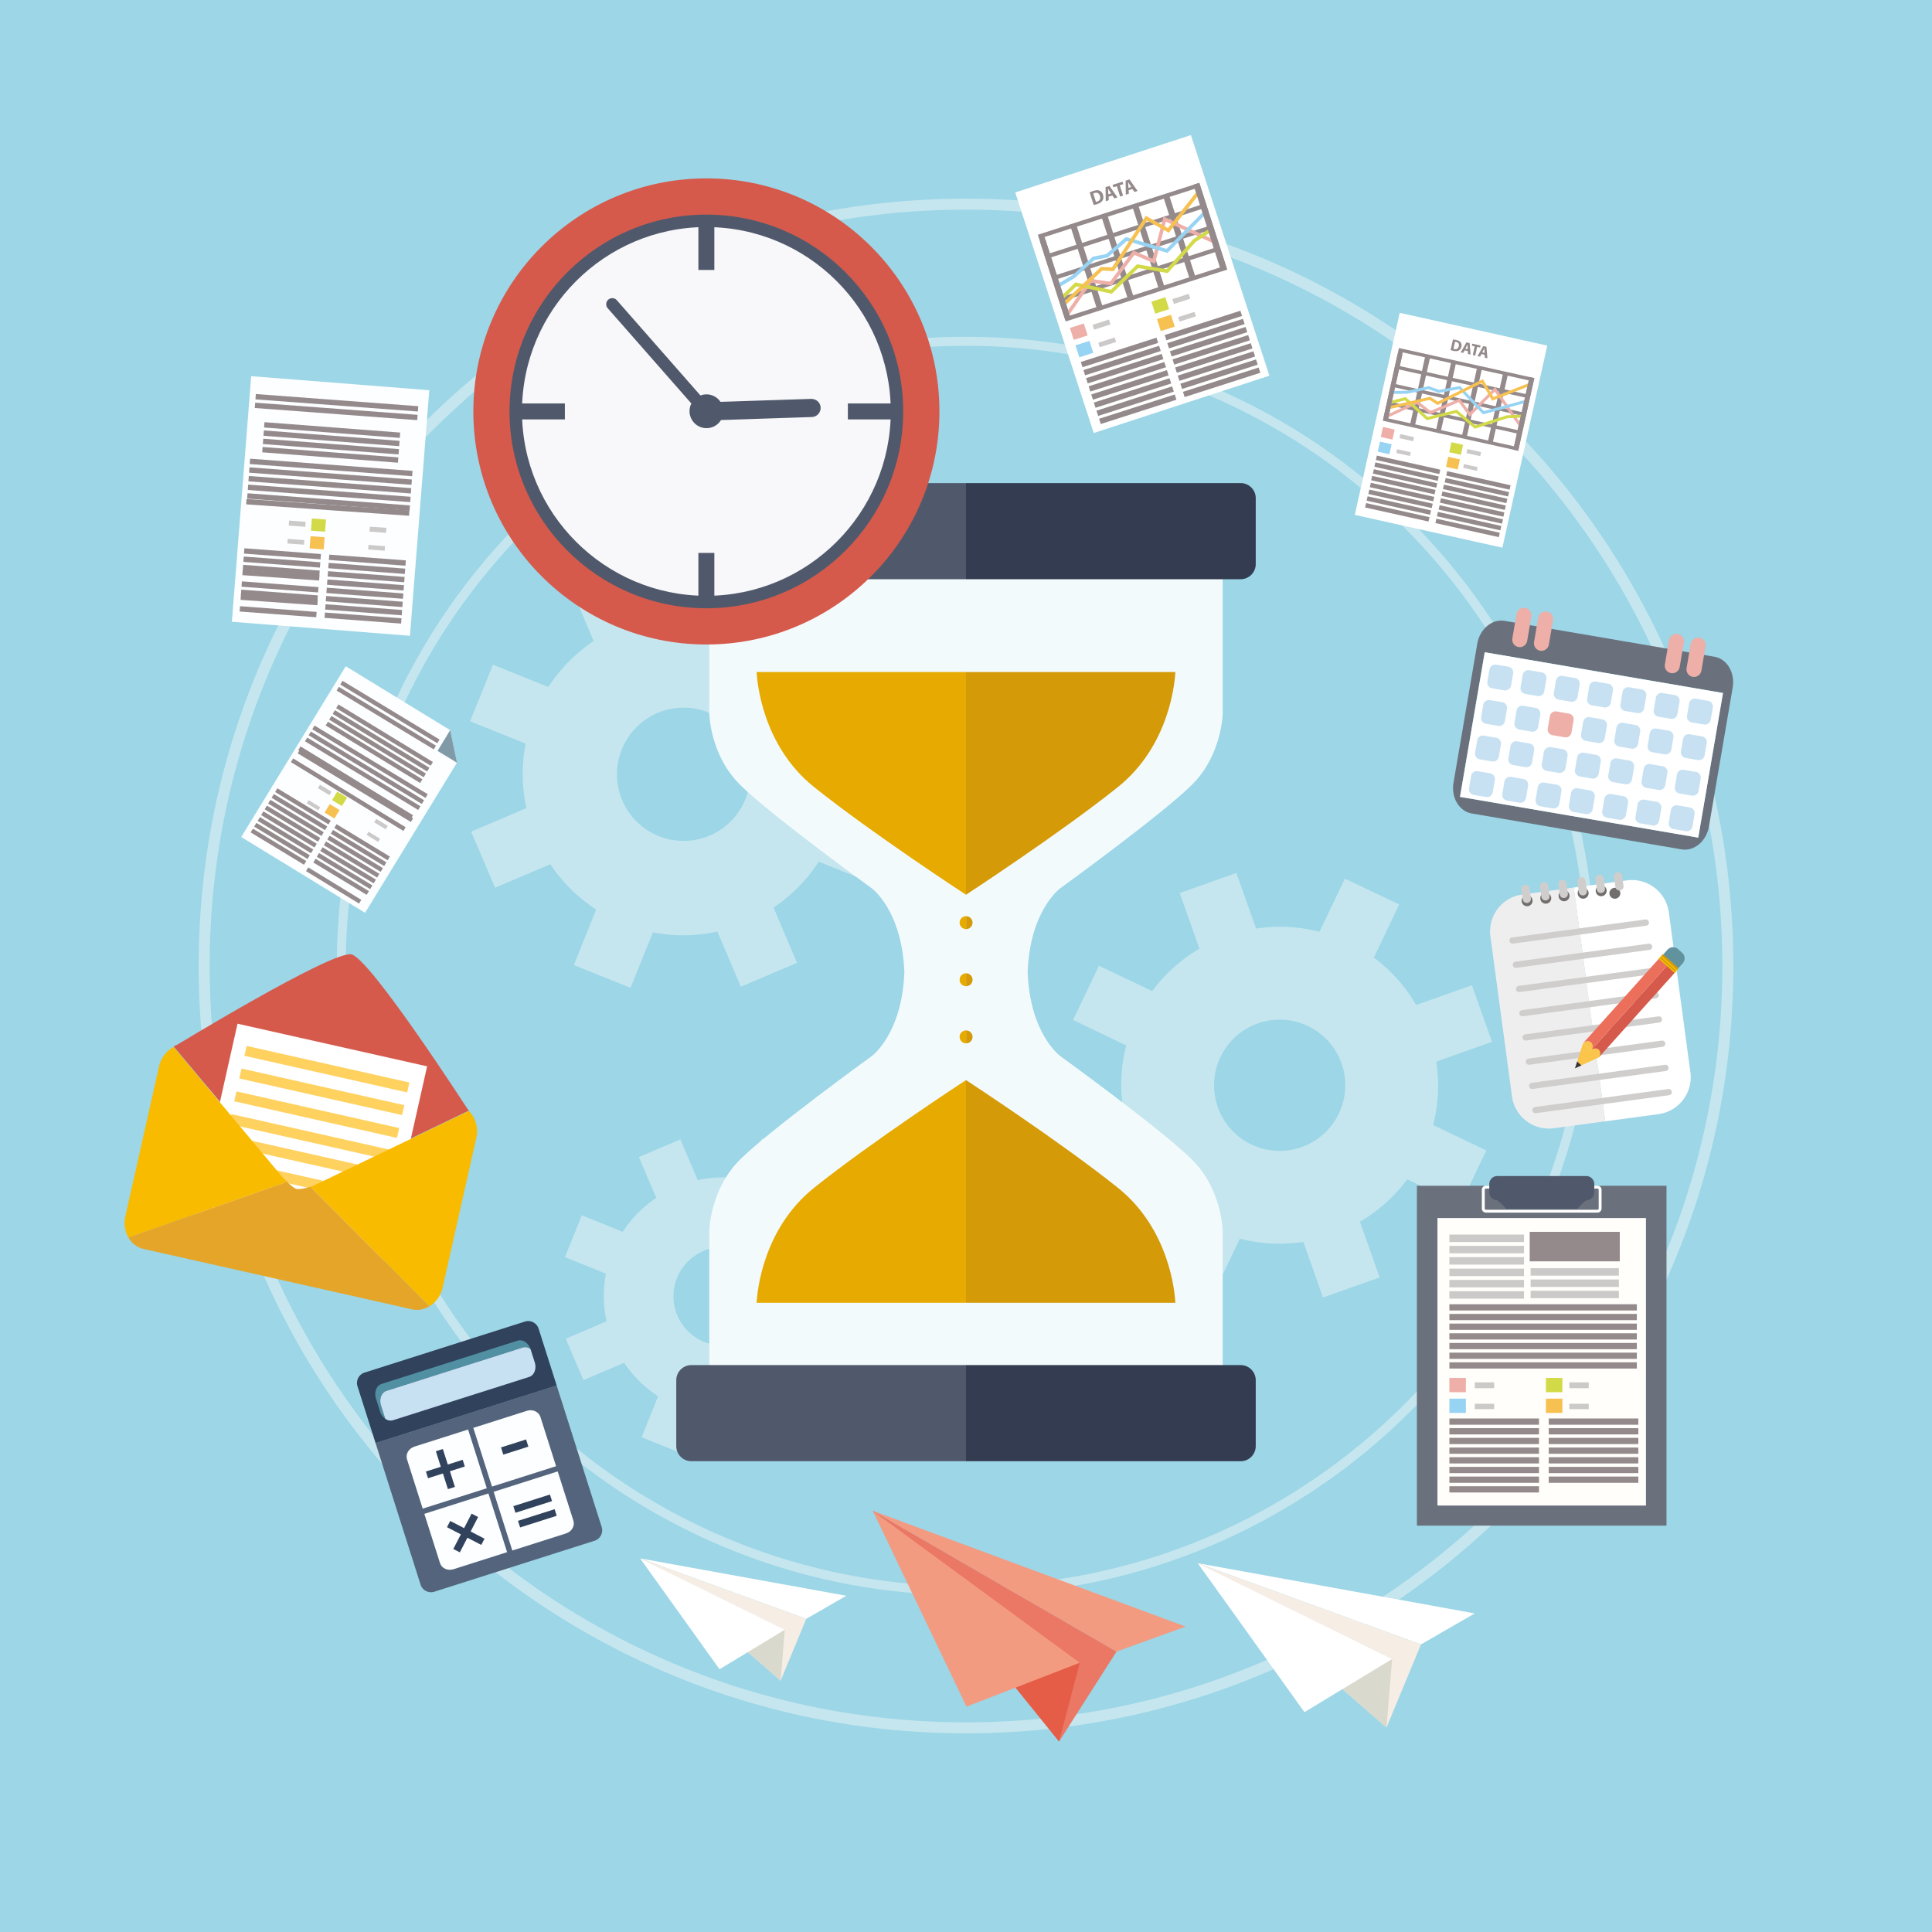 <svg id="Layer_1" data-name="Layer 1" xmlns="http://www.w3.org/2000/svg" viewBox="0 0 3000 3000"><defs><style>.cls-1{fill:#9cd6e7;}.cls-2{fill:#c5e6ee;}.cls-3{fill:#fcfeff;}.cls-4{fill:#f3fafc;}.cls-5{fill:#50596b;}.cls-6{fill:#333c50;}.cls-7{fill:#e6aa00;}.cls-8{fill:#d49a08;}.cls-9{fill:#fff;}.cls-10{fill:#efeeef;}.cls-11{fill:#d0cecd;}.cls-12{fill:#726e6d;}.cls-13{fill:#63929f;}.cls-14{fill:#383532;}.cls-15{fill:#fbc54c;}.cls-16{fill:#d55a4c;}.cls-17{fill:#eb6f5b;}.cls-18{fill:#cf9a0b;}.cls-19{fill:#f2ba00;}.cls-20{fill:#ffd25f;}.cls-21{fill:#71bccc;}.cls-22{fill:#5e9cb5;}.cls-23{fill:#f8bb00;}.cls-24{fill:#e5a529;}.cls-25{fill:#f8f7f9;}.cls-26{fill:#948a8c;}.cls-27{fill:#d3da47;}.cls-28{fill:#f6c151;}.cls-29{fill:#ccc9c9;}.cls-30{fill:#edafa8;}.cls-31{fill:#97d3f3;}.cls-32{fill:#6a717c;}.cls-33{fill:#c7e1f2;}.cls-34{fill:#53647c;}.cls-35{fill:#31425c;}.cls-36{fill:#518fa2;}.cls-37{fill:#f6ede5;}.cls-38{fill:#dad9cd;}.cls-39{fill:#f39b81;}.cls-40{fill:#ea7865;}.cls-41{fill:#e55d46;}.cls-42{fill:#809ba7;}.cls-43{fill:#fffefa;}</style></defs><title>pantallas</title><rect class="cls-1" width="3000" height="3000"/><path class="cls-2" d="M940.89,1977.7a182.76,182.76,0,0,0,1,74l-63.4,27,27.43,64.4,63.4-27a180.36,180.36,0,0,0,52.6,51.93l-25.59,63.77,65,26.11,25.65-63.66a181.77,181.77,0,0,0,74-.89l27,63.28,64.45-27.44-27-63.31a183.63,183.63,0,0,0,51.86-52.69l63.76,25.58,26.14-64.88-63.6-25.82a185.17,185.17,0,0,0-1-74l63.26-26.93-27.49-64.44-63.23,26.94a188.4,188.4,0,0,0-52.67-51.95l25.51-63.62-64.89-26.15-25.68,63.69a184,184,0,0,0-74,.86l-26.92-63.25L992,1796.66l27,63.31A185.12,185.12,0,0,0,967,1912.73l-63.57-25.58-26.27,64.93Zm151.3-35.1a76.42,76.42,0,1,1-40.31,100.26A76.48,76.48,0,0,1,1092.18,1942.61Z"/><path class="cls-2" d="M816.12,1154.66a247.36,247.36,0,0,0,1.29,100.14l-85.81,36.55,37.13,87.17L854.54,1342a244.09,244.09,0,0,0,71.19,70.28l-34.63,86.31,88,35.34,34.72-86.17a246,246,0,0,0,100.1-1.21l36.47,85.64,87.23-37.14-36.48-85.69a248.54,248.54,0,0,0,70.2-71.31l86.29,34.62,35.38-87.81-86.08-34.94a250.62,250.62,0,0,0-1.32-100.15l85.62-36.45-37.2-87.22-85.58,36.46a255,255,0,0,0-71.28-70.31l34.53-86.1-87.82-35.39-34.76,86.21A249,249,0,0,0,1009,958.11L972.53,872.5l-87.2,37.13,36.49,85.69a250.56,250.56,0,0,0-70.3,71.41l-86-34.62L729.92,1120Zm204.77-47.51a103.44,103.44,0,1,1-54.56,135.7A103.51,103.51,0,0,1,1020.89,1107.16Z"/><path class="cls-2" d="M2225.34,1747a243.58,243.58,0,0,0,4.85-98.51l86.56-30.69-31.15-87.92L2199,1560.53a240.52,240.52,0,0,0-65.66-73.43l39.32-82.71-84.35-40.11-39.4,82.57a242.37,242.37,0,0,0-98.45-4.93l-30.62-86.4-88,31.18,30.62,86.44a244.77,244.77,0,0,0-73.34,65.8l-82.69-39.3-40.15,84.14,82.48,39.6a246.61,246.61,0,0,0-4.84,98.51l-86.37,30.6,31.22,88,86.34-30.61a250.91,250.91,0,0,0,65.77,73.46l-39.21,82.51,84.16,40.16,39.42-82.61a245.46,245.46,0,0,0,98.52,5l30.58,86.37,88-31.16-30.61-86.45a246.7,246.7,0,0,0,73.46-65.89l82.45,39.29,40.32-84.21Zm-204.16,34.17a101.86,101.86,0,1,1,61.92-130A101.93,101.93,0,0,1,2021.17,1781.16Z"/><path class="cls-2" d="M1500,2477c-131.89,0-259.84-25.83-380.3-76.78a980.42,980.42,0,0,1-519.92-519.92C548.83,1759.84,523,1631.89,523,1500s25.83-259.84,76.78-380.29a980.43,980.43,0,0,1,519.92-519.92C1240.16,548.83,1368.11,523,1500,523s259.84,25.83,380.29,76.78a980.43,980.43,0,0,1,519.93,519.92c50.95,120.45,76.78,248.4,76.78,380.29s-25.83,259.84-76.78,380.29a980.42,980.42,0,0,1-519.93,519.92C1759.84,2451.17,1631.89,2477,1500,2477Zm0-1940c-531,0-963,432-963,963s432,963,963,963,963-432,963-963S2031,537,1500,537Z"/><polygon class="cls-3" points="536.87 1034.52 374.56 1299.7 566.88 1417.41 709.48 1184.42 699.01 1133.76 536.87 1034.52"/><path class="cls-4" d="M1646.31,1379.33s158.57-114.77,205-161.2,47.31-110.39,47.31-110.39V873l-392.48-28.88v-.9l-6.13.45-6.13-.45v.9L1101.38,873v234.79s.88,64,47.31,110.39,205,161.2,205,161.2,47,34.06,50.59,130.23c-3.58,96.17-50.59,130.23-50.59,130.23s-158.57,114.77-205,161.2-47.31,110.39-47.31,110.39v234.79L1493.87,2175v.9l6.13-.45,6.13.45v-.9l392.48-28.88V1911.38s-.87-64-47.31-110.39-205-161.2-205-161.2-47-34.06-50.59-130.23C1599.29,1413.39,1646.31,1379.33,1646.31,1379.33Z"/><path class="cls-5" d="M1073.62,750.12a23.52,23.52,0,0,0-23.52,23.52V875.89a23.52,23.52,0,0,0,23.52,23.52H1500V750.12Z"/><path class="cls-6" d="M1949.91,875.89V773.64a23.52,23.52,0,0,0-23.52-23.52H1500v149.3h426.38A23.52,23.52,0,0,0,1949.91,875.89Z"/><path class="cls-6" d="M1926.38,2269a23.52,23.52,0,0,0,23.52-23.52V2143.22a23.52,23.52,0,0,0-23.52-23.52H1500V2269Z"/><path class="cls-5" d="M1050.1,2143.22v102.25a23.52,23.52,0,0,0,23.52,23.52H1500V2119.7H1073.62A23.52,23.52,0,0,0,1050.1,2143.22Z"/><path class="cls-7" d="M1174.89,1043.52c.84,15.9,9,114.46,89.41,178.76,89.51,71.61,235.7,167.08,235.7,167.08V1043.52Z"/><path class="cls-8" d="M1825.11,1043.52c-.84,15.9-9,114.46-89.41,178.76-89.51,71.61-235.7,167.08-235.7,167.08V1043.52Z"/><path class="cls-8" d="M1825.11,2023c-.84-15.9-9-114.46-89.41-178.76-89.51-71.61-235.7-167.08-235.7-167.08V2023Z"/><path class="cls-7" d="M1174.89,2023c.84-15.9,9-114.46,89.41-178.76,89.51-71.61,235.7-167.08,235.7-167.08V2023Z"/><path class="cls-8" d="M1510.16,1432.69a10,10,0,0,0-10-10v20A10,10,0,0,0,1510.16,1432.69Z"/><path class="cls-7" d="M1490.12,1432.69a10,10,0,0,0,10,10v-20A10,10,0,0,0,1490.12,1432.69Z"/><path class="cls-7" d="M1490.12,1521.37a10,10,0,0,0,10,10v-20A10,10,0,0,0,1490.12,1521.37Z"/><path class="cls-8" d="M1510.16,1521.37a10,10,0,0,0-10-10v20A10,10,0,0,0,1510.16,1521.37Z"/><path class="cls-8" d="M1510.16,1610.05a10,10,0,0,0-10-10v20A10,10,0,0,0,1510.16,1610.05Z"/><path class="cls-7" d="M1490.12,1610.05a10,10,0,0,0,10,10v-20A10,10,0,0,0,1490.12,1610.05Z"/><path class="cls-2" d="M1500,2691.5c-160.85,0-316.89-31.5-463.79-93.64a1195.67,1195.67,0,0,1-634.07-634.07C340,1816.89,308.5,1660.85,308.5,1500s31.5-316.89,93.64-463.79a1195.69,1195.69,0,0,1,634.07-634.07C1183.11,340,1339.15,308.5,1500,308.5s316.89,31.5,463.79,93.64a1195.69,1195.69,0,0,1,634.07,634.07c62.13,146.9,93.64,302.94,93.64,463.79s-31.5,316.89-93.64,463.79a1195.68,1195.68,0,0,1-634.07,634.07C1816.89,2660,1660.85,2691.5,1500,2691.5Zm0-2365.93C852.42,325.57,325.57,852.42,325.57,1500S852.42,2674.43,1500,2674.43,2674.43,2147.58,2674.43,1500,2147.58,325.57,1500,325.57Z"/><path class="cls-9" d="M2526.29,1367.05l-82.66,11.14,48.94,363,82.66-11.14a57.84,57.84,0,0,0,49.6-65.05l-33.49-248.39A57.84,57.84,0,0,0,2526.29,1367.05Z"/><path class="cls-10" d="M2363.88,1388.95a57.84,57.84,0,0,0-49.59,65l33.49,248.39a57.84,57.84,0,0,0,65.05,49.59l79.75-10.75-48.94-363Z"/><path class="cls-11" d="M2560.51,1431.89a4.86,4.86,0,0,1-4.16,5.46l-206.93,27.9a4.86,4.86,0,0,1-5.47-4.16h0a4.86,4.86,0,0,1,4.17-5.46l206.93-27.9a4.86,4.86,0,0,1,5.46,4.16Z"/><path class="cls-11" d="M2565.58,1469.51a4.86,4.86,0,0,1-4.16,5.46l-206.93,27.9a4.86,4.86,0,0,1-5.47-4.16h0a4.86,4.86,0,0,1,4.17-5.46l206.93-27.9a4.86,4.86,0,0,1,5.46,4.16Z"/><path class="cls-11" d="M2570.65,1507.12a4.86,4.86,0,0,1-4.16,5.46l-206.93,27.9a4.86,4.86,0,0,1-5.47-4.16h0a4.86,4.86,0,0,1,4.17-5.46l206.93-27.9a4.86,4.86,0,0,1,5.46,4.16Z"/><path class="cls-11" d="M2575.72,1544.73a4.86,4.86,0,0,1-4.16,5.46l-206.93,27.9a4.86,4.86,0,0,1-5.47-4.16h0a4.86,4.86,0,0,1,4.17-5.46l206.93-27.9a4.86,4.86,0,0,1,5.46,4.16Z"/><path class="cls-11" d="M2580.79,1582.34a4.86,4.86,0,0,1-4.16,5.46l-206.93,27.9a4.86,4.86,0,0,1-5.47-4.16h0a4.86,4.86,0,0,1,4.17-5.46l206.93-27.9a4.86,4.86,0,0,1,5.46,4.16Z"/><path class="cls-11" d="M2585.86,1620a4.86,4.86,0,0,1-4.16,5.46l-206.93,27.9a4.86,4.86,0,0,1-5.46-4.16h0a4.86,4.86,0,0,1,4.17-5.46l206.93-27.9a4.86,4.86,0,0,1,5.46,4.17Z"/><path class="cls-11" d="M2590.93,1657.57a4.86,4.86,0,0,1-4.16,5.46l-206.93,27.9a4.86,4.86,0,0,1-5.47-4.17h0a4.86,4.86,0,0,1,4.17-5.46l206.93-27.9a4.86,4.86,0,0,1,5.46,4.16Z"/><path class="cls-11" d="M2596,1695.18a4.86,4.86,0,0,1-4.16,5.46l-206.93,27.9a4.86,4.86,0,0,1-5.47-4.16h0a4.86,4.86,0,0,1,4.17-5.46l206.93-27.9a4.86,4.86,0,0,1,5.46,4.16Z"/><circle class="cls-12" cx="2371.26" cy="1398.74" r="8.51" transform="translate(-165.63 329.38) rotate(-7.68)"/><circle class="cls-12" cx="2400.2" cy="1394.84" r="8.51" transform="translate(-164.84 333.18) rotate(-7.68)"/><circle class="cls-12" cx="2428.63" cy="1391.01" r="8.51" transform="translate(-164.09 337) rotate(-7.68)"/><circle class="cls-12" cx="2458.28" cy="1387.01" r="8.51" transform="translate(-163.3 340.95) rotate(-7.68)"/><circle class="cls-12" cx="2486.26" cy="1383.24" r="8.51" transform="translate(-162.52 344.58) rotate(-7.68)"/><circle class="cls-12" cx="2515.12" cy="1379.35" r="8.51" transform="matrix(0.99, -0.13, 0.13, 0.99, -161.76, 348.45)"/><path class="cls-11" d="M2377.17,1394.92a6.37,6.37,0,0,1-5.47,7.17h0a6.37,6.37,0,0,1-7.17-5.46l-2.11-15.64a6.37,6.37,0,0,1,5.46-7.17h0a6.37,6.37,0,0,1,7.17,5.47Z"/><path class="cls-11" d="M2406.12,1391a6.37,6.37,0,0,1-5.47,7.17h0a6.37,6.37,0,0,1-7.17-5.46l-2.11-15.64a6.37,6.37,0,0,1,5.46-7.17h0a6.37,6.37,0,0,1,7.17,5.47Z"/><path class="cls-11" d="M2434.54,1387.19a6.37,6.37,0,0,1-5.46,7.17h0a6.38,6.38,0,0,1-7.17-5.46l-2.11-15.64a6.37,6.37,0,0,1,5.47-7.17h0a6.37,6.37,0,0,1,7.17,5.47Z"/><path class="cls-11" d="M2464.19,1383.19a6.37,6.37,0,0,1-5.47,7.17h0a6.37,6.37,0,0,1-7.17-5.46l-2.11-15.64a6.37,6.37,0,0,1,5.46-7.17h0a6.38,6.38,0,0,1,7.17,5.47Z"/><path class="cls-11" d="M2492.18,1379.42a6.37,6.37,0,0,1-5.47,7.17h0a6.37,6.37,0,0,1-7.17-5.46l-2.11-15.64a6.37,6.37,0,0,1,5.47-7.17h0a6.38,6.38,0,0,1,7.17,5.47Z"/><path class="cls-11" d="M2521,1375.53a6.37,6.37,0,0,1-5.47,7.17h0a6.37,6.37,0,0,1-7.17-5.46l-2.11-15.64a6.37,6.37,0,0,1,5.46-7.17h0a6.37,6.37,0,0,1,7.17,5.47Z"/><path class="cls-13" d="M2607.24,1502.17a11.63,11.63,0,0,1-16.42.89l-6.31-5.66a11.63,11.63,0,0,1-.89-16.41l5.67-6.32a11.62,11.62,0,0,1,16.41-.89l6.31,5.66a11.62,11.62,0,0,1,.9,16.41Z"/><polygon class="cls-14" points="2445.58 1658.92 2455.84 1654.22 2449.06 1648.13 2445.58 1658.92"/><polygon class="cls-15" points="2458.21 1619.82 2449.06 1648.13 2455.84 1654.22 2482.79 1641.85 2458.21 1619.82"/><path class="cls-16" d="M2588.84,1499.1l-117.55,131.09c3.42-2.06,8-2.85,10.72-.42,3.21,2.88,3.24,8,.41,11.9l.26.23L2601,1510Z"/><path class="cls-17" d="M2576.48,1488l-118.29,131.92.07.06c3.61-3.48,8.88-4.09,12.17-1.14,2.9,2.6,2.55,7.8.53,11.52a2.77,2.77,0,0,1,.33-.18l117.55-131.09Z"/><path class="cls-15" d="M2482.32,1629.89c-2.83-2.54-7.11-2.43-10.57-.19,2-3.77,1.77-8.22-1.16-10.84-3.32-3-8.65-2.37-12.3,1.16l12,10.79.46.41,11.94,10.71C2485.58,1638,2485.56,1632.8,2482.32,1629.89Z"/><rect class="cls-18" x="2587.31" y="1479.53" width="8.51" height="32.59" transform="translate(-252.28 2426.55) rotate(-48.12)"/><path class="cls-19" d="M2604.32,1507.28a1.24,1.24,0,0,1-1.74.09L2579,1486.19a1.24,1.24,0,0,1-.1-1.74h0a1.23,1.23,0,0,1,1.74-.09l23.62,21.18a1.23,1.23,0,0,1,.1,1.74Z"/><path class="cls-19" d="M2601.65,1510.47a1.23,1.23,0,0,1-1.74.1l-23.62-21.18a1.23,1.23,0,0,1-.09-1.74h0a1.23,1.23,0,0,1,1.73-.1l23.63,21.18a1.24,1.24,0,0,1,.09,1.74Z"/><path class="cls-16" d="M728.11,1724.45a34.43,34.43,0,0,0-16.37-9.08l-417.74-94a35.23,35.23,0,0,0-24.3,3.57l175.37,209.76.72.41-.88.3,15.37,18.38,22.19-10.68-.64-.65.8,0Z"/><path class="cls-16" d="M269.54,1625.69S516,1475.35,545.7,1482,728,1725.15,728,1725.15Z"/><rect class="cls-9" x="301.42" y="1643.72" width="352.02" height="301.73" transform="translate(-1378.19 1866.62) rotate(-77.33)"/><rect class="cls-20" x="499.74" y="1530.79" width="15.75" height="259.08" transform="translate(-1223.63 1791.27) rotate(-77.33)"/><rect class="cls-20" x="483.92" y="1601.16" width="15.74" height="259.08" transform="translate(-1304.64 1830.75) rotate(-77.32)"/><rect class="cls-20" x="491.83" y="1565.98" width="15.75" height="259.08" transform="translate(-1264.14 1811.02) rotate(-77.33)"/><rect class="cls-20" x="476.01" y="1636.35" width="15.74" height="259.08" transform="translate(-1345.15 1850.5) rotate(-77.32)"/><rect class="cls-20" x="468.6" y="1669.25" width="15.74" height="259.08" transform="translate(-1383.02 1868.97) rotate(-77.33)"/><rect class="cls-20" x="460.7" y="1704.44" width="15.73" height="259.08" transform="translate(-1423.53 1888.7) rotate(-77.32)"/><polygon class="cls-21" points="435.08 1823.68 429.8 1817.36 435.05 1823.64 435.08 1823.68"/><polygon class="cls-22" points="380.59 1758.53 380.59 1758.53 429.8 1817.36 380.59 1758.53"/><path class="cls-23" d="M435.08,1823.68l0,0-5.25-6.29-49.2-58.83-111-132.84c-10.86,5.73-19.62,16.66-22.76,30.6l-52.17,232a46.38,46.38,0,0,0,4.78,33.43l190.15-66.78,55.36-19.44Z"/><path class="cls-23" d="M728,1725.15l-183.6,88.28h0l-38.82,18.67-19.78,9.5-3.29,1.56,50.59,50.9,133.61,134.38a45.94,45.94,0,0,0,20.67-29.39l52.17-232C743.17,1750.8,738.17,1735,728,1725.15Z"/><path class="cls-24" d="M533.06,1894.06l-50.59-50.9,3.29-1.56c-.2.07-17.75,6.17-25.39,4.45s-25.18-22.22-25.28-22.36l9.83,11.78-55.36,19.44L199.4,1921.67c5.06,8.78,13.11,15.35,23.12,17.6l417.74,93.95c9.24,2.08,18.45,0,26.41-4.78Z"/><path class="cls-16" d="M1458.73,638.87c0,199.88-162,361.9-361.86,361.9S735,838.75,735,638.87,897,277,1096.87,277,1458.73,439,1458.73,638.87Z"/><path class="cls-25" d="M1398.09,638.89c0,166.36-134.87,301.25-301.27,301.25S795.59,805.24,795.59,638.89s134.87-301.25,301.23-301.25S1398.09,472.51,1398.09,638.89Z"/><path class="cls-5" d="M1096.87,944.54c-168.57,0-305.68-137.14-305.68-305.67s137.1-305.64,305.68-305.64,305.65,137.11,305.65,305.64S1265.4,944.54,1096.87,944.54Zm0-592C939,352.59,810.55,481,810.55,638.87S939,925.18,1096.87,925.18s286.31-128.44,286.31-286.31S1254.74,352.59,1096.87,352.59Z"/><rect class="cls-5" x="1084.46" y="346.3" width="24.77" height="72.88"/><rect class="cls-5" x="1084.46" y="858.59" width="24.77" height="72.9"/><rect class="cls-5" x="1316.55" y="626.5" width="72.9" height="24.77"/><rect class="cls-5" x="804.25" y="626.5" width="72.89" height="24.77"/><path class="cls-5" d="M1259.67,619.37,1118.75,624a26.16,26.16,0,0,0-31.09-9.9l-130-148.09a9.42,9.42,0,0,0-14.15,12.43l130.05,148.12a26.36,26.36,0,0,0,46,25.67l141-4.67A14.12,14.12,0,0,0,1274.24,633C1274,625.23,1267.82,619.58,1259.67,619.37Z"/><polyline class="cls-3" points="360.02 965.49 636.59 987.27 666.62 605.9 390.05 584.13"/><rect class="cls-26" x="566.26" y="810.17" width="8.3" height="119.22" transform="translate(-339.49 1373.73) rotate(-85.72)"/><rect class="cls-26" x="565.3" y="823.01" width="8.3" height="119.22" transform="translate(-353.19 1384.65) rotate(-85.72)"/><rect class="cls-26" x="564.34" y="835.86" width="8.3" height="119.22" transform="translate(-366.88 1395.59) rotate(-85.72)"/><rect class="cls-26" x="563.38" y="848.7" width="8.3" height="119.22" transform="translate(-380.58 1406.51) rotate(-85.72)"/><rect class="cls-26" x="562.42" y="861.54" width="8.3" height="119.22" transform="translate(-394.28 1417.43) rotate(-85.72)"/><rect class="cls-26" x="561.46" y="874.39" width="8.3" height="119.22" transform="translate(-407.97 1428.38) rotate(-85.72)"/><rect class="cls-26" x="560.5" y="887.23" width="8.3" height="119.22" transform="translate(-421.67 1439.29) rotate(-85.72)"/><rect class="cls-26" x="559.54" y="900.07" width="8.3" height="119.22" transform="translate(-435.37 1450.22) rotate(-85.72)"/><rect class="cls-26" x="434.45" y="800.31" width="8.3" height="119.22" transform="translate(-451.64 1233.16) rotate(-85.72)"/><rect class="cls-26" x="433.49" y="813.15" width="8.3" height="119.22" transform="translate(-465.34 1244.08) rotate(-85.72)"/><rect class="cls-26" x="432.53" y="826" width="8.3" height="119.22" transform="translate(-479.03 1255.02) rotate(-85.72)"/><rect class="cls-26" x="431.57" y="838.84" width="8.3" height="119.22" transform="matrix(0.07, -1, 1, 0.07, -492.73, 1265.94)"/><rect class="cls-26" x="430.6" y="851.68" width="8.3" height="119.22" transform="translate(-506.42 1276.87) rotate(-85.72)"/><rect class="cls-26" x="429.64" y="864.53" width="8.3" height="119.22" transform="translate(-520.12 1287.8) rotate(-85.72)"/><rect class="cls-26" x="428.69" y="877.37" width="8.3" height="119.22" transform="matrix(0.07, -1, 1, 0.07, -533.82, 1298.72)"/><rect class="cls-26" x="427.72" y="890.21" width="8.3" height="119.22" transform="translate(-547.51 1309.66) rotate(-85.72)"/><rect class="cls-27" x="485" y="804.35" width="18.98" height="21.95" transform="translate(-355.43 1247.65) rotate(-85.72)"/><rect class="cls-28" x="482.94" y="831.89" width="18.98" height="21.94" transform="translate(-384.83 1271.02) rotate(-85.72)"/><rect class="cls-29" x="583.03" y="809.64" width="7.71" height="25.8" transform="translate(-277.14 1346.43) rotate(-85.72)"/><rect class="cls-29" x="581.23" y="837.73" width="7.12" height="25.8" transform="translate(-307.11 1370.31) rotate(-85.72)"/><rect class="cls-29" x="457.61" y="800.25" width="7.71" height="25.8" transform="translate(-383.85 1212.67) rotate(-85.72)"/><rect class="cls-29" x="455.81" y="828.35" width="7.12" height="25.8" transform="translate(-413.81 1236.58) rotate(-85.72)"/><rect class="cls-26" x="510" y="599.36" width="8.3" height="252.91" transform="translate(-247.99 1184.4) rotate(-85.72)"/><rect class="cls-26" x="509" y="612.78" width="8.3" height="252.91" transform="translate(-262.3 1195.81) rotate(-85.72)"/><rect class="cls-26" x="507.99" y="626.2" width="8.3" height="252.91" transform="translate(-276.61 1207.23) rotate(-85.72)"/><rect class="cls-26" x="506.99" y="639.62" width="8.31" height="252.91" transform="translate(-290.92 1218.65) rotate(-85.72)"/><rect class="cls-26" x="505.98" y="653.04" width="8.3" height="252.91" transform="translate(-305.23 1230.06) rotate(-85.72)"/><rect class="cls-26" x="504.98" y="666.46" width="8.3" height="252.91" transform="matrix(0.07, -1, 1, 0.07, -319.55, 1241.48)"/><polygon class="cls-26" points="410.07 663.83 620.79 679.97 621.41 671.69 410.69 655.55 410.07 663.83"/><polygon class="cls-26" points="409.11 676.67 619.83 692.82 620.45 684.54 409.72 668.39 409.11 676.67"/><polygon class="cls-26" points="408.14 689.51 618.87 705.66 619.49 697.38 408.76 681.24 408.14 689.51"/><polygon class="cls-26" points="407.18 702.36 617.91 718.5 618.53 710.23 407.8 694.08 407.18 702.36"/><rect class="cls-26" x="518.9" y="498.94" width="8.3" height="252.91" transform="translate(-139.61 1100.35) rotate(-85.72)"/><rect class="cls-26" x="517.9" y="512.36" width="8.3" height="252.91" transform="translate(-153.93 1111.76) rotate(-85.72)"/><rect class="cls-26" x="558.87" y="1259.47" width="6.75" height="96.89" transform="translate(-847.61 1110.24) rotate(-58.76)"/><rect class="cls-26" x="553.44" y="1268.42" width="6.75" height="96.89" transform="translate(-857.87 1109.88) rotate(-58.76)"/><rect class="cls-26" x="548.01" y="1277.37" width="6.75" height="96.89" transform="translate(-868.14 1109.57) rotate(-58.76)"/><rect class="cls-26" x="542.58" y="1286.32" width="6.75" height="96.89" transform="translate(-878.4 1109.22) rotate(-58.76)"/><rect class="cls-26" x="537.15" y="1295.27" width="6.75" height="96.89" transform="translate(-888.66 1108.89) rotate(-58.76)"/><rect class="cls-26" x="531.72" y="1304.22" width="6.75" height="96.89" transform="translate(-898.94 1108.59) rotate(-58.76)"/><rect class="cls-26" x="526.29" y="1313.17" width="6.75" height="96.89" transform="translate(-909.19 1108.21) rotate(-58.76)"/><rect class="cls-26" x="520.86" y="1322.11" width="6.75" height="96.89" transform="matrix(0.52, -0.85, 0.85, 0.52, -919.46, 1107.89)"/><rect class="cls-26" x="467.02" y="1203.74" width="6.75" height="96.9" transform="translate(-844.17 1004.86) rotate(-58.76)"/><rect class="cls-26" x="461.59" y="1212.69" width="6.75" height="96.9" transform="translate(-854.44 1004.53) rotate(-58.76)"/><rect class="cls-26" x="456.16" y="1221.64" width="6.75" height="96.9" transform="translate(-864.71 1004.23) rotate(-58.76)"/><rect class="cls-26" x="450.73" y="1230.59" width="6.75" height="96.9" transform="translate(-874.97 1003.87) rotate(-58.76)"/><rect class="cls-26" x="445.3" y="1239.54" width="6.75" height="96.9" transform="translate(-885.24 1003.55) rotate(-58.76)"/><rect class="cls-26" x="439.87" y="1248.49" width="6.75" height="96.9" transform="translate(-895.5 1003.21) rotate(-58.76)"/><rect class="cls-26" x="434.44" y="1257.44" width="6.75" height="96.89" transform="translate(-905.76 1002.86) rotate(-58.76)"/><rect class="cls-26" x="429.01" y="1266.39" width="6.75" height="96.9" transform="translate(-916.03 1002.56) rotate(-58.76)"/><rect class="cls-27" x="519.6" y="1231.57" width="15.43" height="17.84" transform="translate(-806.78 1047.94) rotate(-58.76)"/><rect class="cls-28" x="507.96" y="1250.76" width="15.42" height="17.84" transform="translate(-828.78 1047.16) rotate(-58.75)"/><rect class="cls-29" x="588.45" y="1269.28" width="6.27" height="20.97" transform="translate(-809.41 1121.76) rotate(-58.76)"/><rect class="cls-29" x="576.82" y="1288.86" width="5.79" height="20.97" transform="translate(-831.86 1120.94) rotate(-58.75)"/><rect class="cls-29" x="501.06" y="1216.26" width="6.27" height="20.97" transform="translate(-806.15 1021.5) rotate(-58.76)"/><rect class="cls-29" x="489.43" y="1235.84" width="5.78" height="20.97" transform="matrix(0.52, -0.85, 0.85, 0.52, -828.6, 1020.77)"/><rect class="cls-26" x="571.17" y="1080.12" width="6.75" height="205.55" transform="translate(-734.8 1060.57) rotate(-58.76)"/><rect class="cls-26" x="565.5" y="1089.47" width="6.75" height="205.55" transform="translate(-745.52 1060.22) rotate(-58.76)"/><rect class="cls-26" x="559.83" y="1098.82" width="6.75" height="205.55" transform="translate(-756.24 1059.87) rotate(-58.76)"/><rect class="cls-26" x="554.15" y="1108.17" width="6.75" height="205.55" transform="matrix(0.52, -0.85, 0.85, 0.52, -766.97, 1059.52)"/><rect class="cls-26" x="548.48" y="1117.52" width="6.75" height="205.55" transform="translate(-777.69 1059.17) rotate(-58.76)"/><rect class="cls-26" x="542.81" y="1126.87" width="6.75" height="205.55" transform="matrix(0.52, -0.85, 0.85, 0.52, -788.42, 1058.81)"/><polygon class="cls-26" points="522 1099.63 668.69 1188.99 672.19 1183.22 525.5 1093.86 522 1099.63"/><polygon class="cls-26" points="516.57 1108.58 663.26 1197.94 666.76 1192.17 520.07 1102.81 516.57 1108.58"/><polygon class="cls-26" points="511.14 1117.53 657.83 1206.89 661.33 1201.12 514.64 1111.76 511.14 1117.53"/><polygon class="cls-26" points="505.71 1126.48 652.4 1215.84 655.9 1210.07 509.21 1120.71 505.71 1126.48"/><rect class="cls-26" x="602.07" y="1017.69" width="6.75" height="176.08" transform="translate(-653.99 1050.94) rotate(-58.81)"/><rect class="cls-26" x="596.49" y="1026.98" width="6.75" height="176.28" transform="translate(-664.73 1050.79) rotate(-58.81)"/><rect class="cls-9" x="1632.04" y="252.77" width="287.15" height="393.24" transform="matrix(0.95, -0.31, 0.31, 0.95, -52.36, 564.59)"/><rect class="cls-26" x="1676.65" y="543.03" width="123.39" height="8.53" transform="translate(-84.09 557.89) rotate(-17.81)"/><rect class="cls-26" x="1680.7" y="555.63" width="123.39" height="8.53" transform="translate(-87.75 559.72) rotate(-17.81)"/><rect class="cls-26" x="1684.75" y="568.23" width="123.39" height="8.54" transform="translate(-91.41 561.55) rotate(-17.81)"/><rect class="cls-26" x="1688.8" y="580.84" width="123.39" height="8.54" transform="translate(-95.07 563.41) rotate(-17.81)"/><rect class="cls-26" x="1692.85" y="593.44" width="123.39" height="8.54" transform="translate(-98.73 565.25) rotate(-17.81)"/><rect class="cls-26" x="1696.9" y="606.05" width="123.39" height="8.53" transform="translate(-102.39 567.08) rotate(-17.81)"/><rect class="cls-26" x="1700.95" y="618.66" width="123.39" height="8.54" transform="translate(-106.05 568.95) rotate(-17.81)"/><rect class="cls-26" x="1704.99" y="631.26" width="123.39" height="8.53" transform="translate(-109.71 570.78) rotate(-17.81)"/><rect class="cls-26" x="1806.91" y="501.18" width="123.4" height="8.53" transform="translate(-65.05 595.72) rotate(-17.81)"/><rect class="cls-26" x="1810.96" y="513.79" width="123.4" height="8.53" transform="translate(-68.71 597.56) rotate(-17.81)"/><rect class="cls-26" x="1815.01" y="526.39" width="123.39" height="8.54" transform="translate(-72.37 599.39) rotate(-17.81)"/><rect class="cls-26" x="1819.06" y="539" width="123.4" height="8.53" transform="translate(-76.03 601.24) rotate(-17.81)"/><rect class="cls-26" x="1823.11" y="551.6" width="123.4" height="8.54" transform="translate(-79.69 603.09) rotate(-17.81)"/><rect class="cls-26" x="1827.16" y="564.21" width="123.4" height="8.53" transform="translate(-83.35 604.91) rotate(-17.81)"/><rect class="cls-26" x="1831.21" y="576.81" width="123.4" height="8.54" transform="translate(-87.02 606.77) rotate(-17.81)"/><rect class="cls-26" x="1835.25" y="589.42" width="123.4" height="8.53" transform="translate(-90.68 608.61) rotate(-17.81)"/><rect class="cls-30" x="1663.77" y="505.33" width="22.72" height="19.51" transform="translate(-77.27 536.98) rotate(-17.81)"/><rect class="cls-31" x="1672.45" y="532.36" width="22.72" height="19.51" transform="translate(-85.12 540.91) rotate(-17.81)"/><rect class="cls-27" x="1790.31" y="464.68" width="22.71" height="19.51" transform="translate(-58.78 573.65) rotate(-17.81)"/><rect class="cls-28" x="1798.99" y="491.71" width="22.71" height="19.51" transform="translate(-66.62 577.68) rotate(-17.81)"/><rect class="cls-29" x="1697.09" y="500.11" width="26.7" height="7.92" transform="translate(-72.2 547.31) rotate(-17.81)"/><rect class="cls-29" x="1705.94" y="527.98" width="26.71" height="7.32" transform="translate(-80.21 551.27) rotate(-17.81)"/><rect class="cls-29" x="1821.02" y="460.29" width="26.71" height="7.92" transform="translate(-54.09 583.21) rotate(-17.81)"/><rect class="cls-29" x="1829.88" y="488.17" width="26.71" height="7.32" transform="translate(-62.1 587.33) rotate(-17.81)"/><path class="cls-26" d="M1692,298.79a43,43,0,0,1,6-2.38c3.8-1.22,6.49-1.33,8.88-.51,2.57.87,4.67,2.89,5.79,6.41,1.22,3.8.67,6.88-.74,9.12-1.55,2.42-4.49,4.28-8.41,5.54a41.33,41.33,0,0,1-5.24,1.35Zm9.76,14.77a9.14,9.14,0,0,0,1.6-.42c4.11-1.29,6.06-4.39,4.54-9.14-1.29-4.14-4.43-5.54-8.33-4.29a9.91,9.91,0,0,0-2,.83Z"/><path class="cls-26" d="M1721.49,305.32l.21,5.56-4.7,1.51-.27-21.85,5.94-1.91,12.6,17.89-4.87,1.57-3.19-4.61Zm4-5-2.6-3.82c-.73-1.07-1.56-2.43-2.24-3.51l-.06,0c.09,1.28.27,2.88.31,4.13l.17,4.6Z"/><path class="cls-26" d="M1734.17,289.1l-5.38,1.73-1.21-3.77,15.39-4.94,1.21,3.77-5.46,1.76,5.18,16.11-4.54,1.46Z"/><path class="cls-26" d="M1752.65,295.31l.21,5.56-4.7,1.51-.26-21.85,5.94-1.91,12.6,17.89-4.87,1.57-3.18-4.61Zm4-5-2.6-3.82c-.73-1.06-1.56-2.43-2.24-3.51l-.06,0c.08,1.28.27,2.88.31,4.13l.17,4.6Z"/><path class="cls-26" d="M1611.53,364.53l43.26,134.67,31-10,210.73-67.69,9-2.88L1862.27,284Zm156.71-43.47,39.05-12.54,8.14,25.33-39.05,12.54Zm-96,30.84,39-12.54,8.14,25.33-39,12.54Zm30.21,125-.07,0-11,3.54-10.47,3.36-16.42,5.27-3.24,1-1.78-5.53-3-9.25-1.75-5.45-1.09-3.41,0-.11,27.93-9-.13.16,13.16-4.23.13-.16.12,0ZM1692,444.45l-.77,1,.59,1.83-2.76.89L1652.8,459.8l-1.18.38-8.73-27.12,1.2-.38,0-.07,39-12.54,0,.07,1-.32Zm-9.9-30.93-41.23,13.25-8.72-27.15,41.23-13.24Zm-10.73-33.4-41.23,13.25L1622,368l41.23-13.24Zm79.13,81.39-39,12.54-7.63-23.75,39-12.54Zm-9.54-30-.11,0-38.67,12.42-.25.08-2.74-8.51-.08.09-6-18.68.1,0,0-.07,39-12.54ZM1730.23,398l-1.58.51,0,.06-37.49,12-8.71-27.13,39-12.53.57,1.76.11,0Zm68.3,48.07-39,12.54-7.63-23.75,39-12.54Zm-9.64-30-39,12.54-8.58-26.71h0l-.16-.48,39-12.54,3.6,11.2h0Zm-10.73-33.41-38.83,12.47-.23,0-8.71-27.12,39-12.54Zm-10.73-33.4-39,12.54-8.14-25.33,39-12.54Zm79.1,81.4-39.05,12.54-7.63-23.75,39.05-12.54Zm-10-31.88-.21.07.58,1.81-39.05,12.54-4.35-13.55h.26l-2.16-6.72h-.26l-2.2-6.86.23-.08h0l39-12.54Zm-10.37-31.54-6.83,2.19-32.22,10.35-8.72-27.15,39.05-12.54.46,1.43Zm68.37,48-39,12.53L1847.88,404l39-12.53Zm-9.64-30-39,12.53-8.71-27.13,39-12.53Zm-10.66-35.34.58,1.75-.65.18-39,12.53-8.72-27.15,7.56-2.43-.05.13,10.52-3.38.05-.13,20.93-6.72,0,.1.63-.2Zm-10.18-31.67-.63.2v0l-15.51,5v0l-10.57,3.4-12.34,4-.61.2-8.14-25.33.61-.2,34.2-11,4.83-1.55Z"/><polygon class="cls-30" points="1660.43 488.71 1655.83 485.55 1692.35 433 1723.64 437.4 1759.78 389.02 1789.63 401.85 1806.71 336.34 1886.72 372.97 1884.36 378.03 1810.44 344.19 1793.41 409.55 1761.61 395.89 1726.14 443.38 1694.98 439 1660.43 488.71"/><polygon class="cls-31" points="1812.94 392.74 1749.57 374.3 1720.28 399.71 1699.46 403.75 1669.11 431.49 1643.94 446.48 1641.08 441.69 1665.75 427 1696.84 398.58 1717.75 394.53 1748.22 368.1 1811.31 386.45 1870.44 326.53 1874.43 330.43 1812.94 392.74"/><polygon class="cls-27" points="1726.4 456.12 1671.49 444.55 1648.96 466.63 1645.04 462.67 1669.72 438.47 1724.65 450.05 1765.59 410.37 1811.23 418.04 1852.91 371.47 1879.86 354.01 1882.91 358.67 1856.59 375.73 1813.34 424.05 1767.44 416.34 1726.4 456.12"/><polygon class="cls-28" points="1653.11 475.19 1649.26 471.15 1709.53 414.44 1726.65 415.24 1779.14 335.09 1813.49 354.21 1860.06 295.12 1864.47 298.55 1814.93 361.41 1780.96 342.51 1729.59 420.96 1711.63 420.12 1653.11 475.19"/><rect class="cls-26" x="1633.86" y="370.38" width="8.91" height="125.91" transform="translate(-54.03 521.84) rotate(-17.81)"/><rect class="cls-26" x="1874.53" y="282.07" width="9.61" height="141.45" transform="translate(-17.85 591.62) rotate(-17.81)"/><path class="cls-32" d="M2662.21,1019.79l-325.79-55.72c-19.56-3.35-38.62,12.62-42.56,35.66L2257,1215.39c-3.94,23,8.73,44.42,28.29,47.77l325.79,55.72c19.56,3.35,38.62-12.62,42.56-35.65l36.89-215.66C2694.43,1044.53,2681.77,1023.14,2662.21,1019.79Zm-25.3,280.77L2267,1237.29l38.41-224.54L2675.32,1076Z"/><rect class="cls-9" x="2357.24" y="969" width="227.81" height="375.32" transform="translate(914.43 3397.43) rotate(-80.29)"/><path class="cls-30" d="M2371.38,995.16a11.67,11.67,0,0,1-13.47,9.53h0a11.67,11.67,0,0,1-9.54-13.47l6.46-37.73A11.67,11.67,0,0,1,2368.3,944h0a11.67,11.67,0,0,1,9.54,13.47Z"/><path class="cls-30" d="M2405.07,1000.92a11.67,11.67,0,0,1-13.47,9.53h0a11.67,11.67,0,0,1-9.53-13.47l6.45-37.73a11.67,11.67,0,0,1,13.47-9.54h0a11.67,11.67,0,0,1,9.54,13.47Z"/><path class="cls-30" d="M2608.22,1035.67a11.67,11.67,0,0,1-13.47,9.53h0a11.67,11.67,0,0,1-9.54-13.47l6.45-37.73a11.67,11.67,0,0,1,13.47-9.54h0a11.67,11.67,0,0,1,9.53,13.47Z"/><path class="cls-30" d="M2641.91,1041.43a11.67,11.67,0,0,1-13.47,9.53h0a11.66,11.66,0,0,1-9.53-13.47l6.45-37.73a11.67,11.67,0,0,1,13.47-9.54h0a11.68,11.68,0,0,1,9.54,13.47Z"/><rect class="cls-33" x="2310.79" y="1033.24" width="37.34" height="37.35" rx="8.93" ry="8.93" transform="translate(899.87 3170.69) rotate(-80.29)"/><path class="cls-33" d="M2397.91,1073.51a8.93,8.93,0,0,1-10.31,7.29l-19.21-3.29a8.93,8.93,0,0,1-7.29-10.31l3.29-19.21a8.93,8.93,0,0,1,10.3-7.3l19.21,3.29a8.93,8.93,0,0,1,7.3,10.31Z"/><path class="cls-33" d="M2449.61,1082.35a8.93,8.93,0,0,1-10.31,7.29l-19.2-3.28a8.93,8.93,0,0,1-7.3-10.31l3.29-19.21a8.93,8.93,0,0,1,10.31-7.3l19.2,3.28a8.93,8.93,0,0,1,7.3,10.31Z"/><path class="cls-33" d="M2501.31,1091.19a8.93,8.93,0,0,1-10.31,7.3l-19.2-3.29a8.93,8.93,0,0,1-7.3-10.31l3.29-19.21a8.93,8.93,0,0,1,10.31-7.3l19.2,3.29a8.93,8.93,0,0,1,7.3,10.31Z"/><path class="cls-33" d="M2553,1100a8.93,8.93,0,0,1-10.3,7.3l-19.21-3.29a8.93,8.93,0,0,1-7.3-10.31l3.29-19.21a8.93,8.93,0,0,1,10.31-7.3l19.21,3.29a8.93,8.93,0,0,1,7.29,10.31Z"/><path class="cls-33" d="M2604.7,1108.88a8.93,8.93,0,0,1-10.31,7.29l-19.2-3.28a8.93,8.93,0,0,1-7.3-10.31l3.29-19.21a8.93,8.93,0,0,1,10.31-7.3l19.2,3.28a8.93,8.93,0,0,1,7.3,10.31Z"/><path class="cls-33" d="M2656.39,1117.72a8.93,8.93,0,0,1-10.3,7.3l-19.21-3.29a8.93,8.93,0,0,1-7.29-10.31l3.29-19.21a8.93,8.93,0,0,1,10.3-7.3l19.21,3.29a8.93,8.93,0,0,1,7.29,10.31Z"/><path class="cls-33" d="M2336.78,1119.88a8.93,8.93,0,0,1-10.31,7.29l-19.21-3.29a8.93,8.93,0,0,1-7.3-10.31l3.29-19.21a8.93,8.93,0,0,1,10.31-7.3l19.21,3.29a8.93,8.93,0,0,1,7.3,10.31Z"/><path class="cls-33" d="M2388.47,1128.72a8.93,8.93,0,0,1-10.31,7.29l-19.21-3.29a8.93,8.93,0,0,1-7.29-10.31l3.29-19.21a8.93,8.93,0,0,1,10.3-7.3l19.21,3.29a8.93,8.93,0,0,1,7.3,10.31Z"/><path class="cls-30" d="M2440.17,1137.56a8.93,8.93,0,0,1-10.31,7.29l-19.2-3.29a8.93,8.93,0,0,1-7.3-10.31l3.29-19.21a8.93,8.93,0,0,1,10.31-7.3l19.2,3.28a8.93,8.93,0,0,1,7.3,10.31Z"/><path class="cls-33" d="M2491.86,1146.41a8.93,8.93,0,0,1-10.31,7.29l-19.21-3.29a8.93,8.93,0,0,1-7.29-10.3l3.29-19.21a8.93,8.93,0,0,1,10.31-7.3l19.21,3.29a8.93,8.93,0,0,1,7.3,10.31Z"/><path class="cls-33" d="M2543.56,1155.25a8.93,8.93,0,0,1-10.3,7.29l-19.21-3.29a8.93,8.93,0,0,1-7.3-10.31l3.29-19.21a8.93,8.93,0,0,1,10.31-7.3l19.21,3.29a8.93,8.93,0,0,1,7.29,10.31Z"/><path class="cls-33" d="M2595.25,1164.09a8.93,8.93,0,0,1-10.31,7.29l-19.2-3.28a8.93,8.93,0,0,1-7.3-10.31l3.29-19.21a8.93,8.93,0,0,1,10.31-7.3l19.2,3.28a8.93,8.93,0,0,1,7.3,10.31Z"/><path class="cls-33" d="M2646.94,1172.93a8.93,8.93,0,0,1-10.3,7.3l-19.21-3.29a8.93,8.93,0,0,1-7.29-10.3l3.29-19.21a8.93,8.93,0,0,1,10.3-7.3l19.21,3.29a8.93,8.93,0,0,1,7.29,10.31Z"/><path class="cls-33" d="M2327.34,1175.09a8.93,8.93,0,0,1-10.31,7.3l-19.21-3.29a8.93,8.93,0,0,1-7.3-10.31l3.29-19.21a8.93,8.93,0,0,1,10.31-7.29l19.21,3.29a8.93,8.93,0,0,1,7.3,10.3Z"/><path class="cls-33" d="M2379,1183.93a8.93,8.93,0,0,1-10.31,7.3l-19.21-3.29a8.93,8.93,0,0,1-7.29-10.31l3.29-19.21a8.93,8.93,0,0,1,10.3-7.29l19.21,3.29a8.93,8.93,0,0,1,7.29,10.3Z"/><rect class="cls-33" x="2395.29" y="1161.35" width="37.34" height="37.34" rx="8.93" ry="8.93" transform="translate(843.86 3360.49) rotate(-80.29)"/><path class="cls-33" d="M2482.42,1201.61a8.93,8.93,0,0,1-10.31,7.3l-19.21-3.29a8.93,8.93,0,0,1-7.29-10.31l3.29-19.21a8.93,8.93,0,0,1,10.3-7.29l19.21,3.29a8.93,8.93,0,0,1,7.3,10.3Z"/><path class="cls-33" d="M2534.11,1210.45a8.93,8.93,0,0,1-10.3,7.3l-19.21-3.29a8.93,8.93,0,0,1-7.3-10.31l3.29-19.21a8.93,8.93,0,0,1,10.31-7.29l19.21,3.29a8.93,8.93,0,0,1,7.29,10.3Z"/><path class="cls-33" d="M2585.81,1219.3a8.93,8.93,0,0,1-10.31,7.3l-19.2-3.28A8.93,8.93,0,0,1,2549,1213l3.29-19.21a8.93,8.93,0,0,1,10.31-7.29l19.2,3.28a8.93,8.93,0,0,1,7.3,10.3Z"/><path class="cls-33" d="M2637.5,1228.14a8.93,8.93,0,0,1-10.3,7.3l-19.21-3.29a8.93,8.93,0,0,1-7.29-10.31l3.29-19.21a8.93,8.93,0,0,1,10.3-7.29l19.21,3.29a8.93,8.93,0,0,1,7.29,10.3Z"/><path class="cls-33" d="M2317.89,1230.3a8.93,8.93,0,0,1-10.31,7.3l-19.21-3.29a8.93,8.93,0,0,1-7.3-10.31l3.29-19.2a8.93,8.93,0,0,1,10.31-7.3l19.21,3.29a8.93,8.93,0,0,1,7.3,10.31Z"/><path class="cls-33" d="M2369.59,1239.14a8.93,8.93,0,0,1-10.31,7.3l-19.21-3.29a8.93,8.93,0,0,1-7.29-10.31l3.29-19.21a8.93,8.93,0,0,1,10.3-7.3l19.21,3.29a8.93,8.93,0,0,1,7.29,10.31Z"/><path class="cls-33" d="M2421.28,1248a8.93,8.93,0,0,1-10.31,7.29l-19.2-3.28a8.93,8.93,0,0,1-7.3-10.31l3.29-19.2a8.93,8.93,0,0,1,10.31-7.3l19.2,3.29a8.93,8.93,0,0,1,7.3,10.31Z"/><path class="cls-33" d="M2473,1256.82a8.93,8.93,0,0,1-10.31,7.3l-19.2-3.28a8.93,8.93,0,0,1-7.3-10.31l3.29-19.2a8.93,8.93,0,0,1,10.3-7.3l19.21,3.28a8.93,8.93,0,0,1,7.3,10.31Z"/><rect class="cls-33" x="2489.24" y="1234.24" width="37.34" height="37.34" rx="8.93" ry="8.93" transform="translate(850.05 3513.64) rotate(-80.29)"/><path class="cls-33" d="M2576.37,1274.51a8.93,8.93,0,0,1-10.31,7.3l-19.2-3.28a8.93,8.93,0,0,1-7.3-10.31l3.29-19.21a8.93,8.93,0,0,1,10.31-7.3l19.2,3.28a8.93,8.93,0,0,1,7.3,10.31Z"/><path class="cls-33" d="M2628.06,1283.35a8.93,8.93,0,0,1-10.3,7.3l-19.21-3.29a8.93,8.93,0,0,1-7.29-10.31l3.29-19.2a8.93,8.93,0,0,1,10.3-7.3l19.21,3.29a8.93,8.93,0,0,1,7.29,10.31Z"/><path class="cls-34" d="M583.17,2240.83l69.91,219.78a17,17,0,0,0,21.3,11l248.92-79.18a17,17,0,0,0,11-21.29l-69.91-219.78Z"/><path class="cls-35" d="M836.35,2063.15a17,17,0,0,0-21.3-11l-248.92,79.18a17,17,0,0,0-11,21.3l28.06,88.22,281.24-89.45Z"/><path class="cls-3" d="M863.48,2276.71l-24.32-76.47c-2.58-8.12-11.92-12.41-20.84-9.57l-83.36,26.52,29,91.18Z"/><path class="cls-3" d="M658.91,2350.68l24.32,76.47c2.59,8.13,11.92,12.41,20.84,9.57l83.36-26.52-29-91.18Z"/><path class="cls-36" d="M591.68,2182.48c-3.19-10,.66-20.22,8.61-22.75l211.37-67.23a13.76,13.76,0,0,1,12.09,2.25c-3.36-9.67-12.17-15.47-19.95-13L592.43,2149c-7.95,2.53-11.8,12.71-8.61,22.75l6.36,20a21.81,21.81,0,0,0,8.09,11.34c-.07-.2-.16-.39-.22-.6Z"/><path class="cls-33" d="M610.34,2205.31l211.37-67.23c7.94-2.53,11.8-12.71,8.61-22.75l-6.36-20c-.06-.2-.14-.4-.22-.6a13.76,13.76,0,0,0-12.09-2.25l-211.37,67.23c-7.95,2.53-11.8,12.71-8.61,22.75l6.36,20c.07.21.15.4.22.6A13.73,13.73,0,0,0,610.34,2205.31Z"/><path class="cls-3" d="M726.87,2219.76l-83.36,26.52c-8.92,2.84-14.07,11.72-11.48,19.85l24.32,76.47,99.53-31.66Z"/><path class="cls-35" d="M687.66,2250l7.67,24.13,23.13-7.36,3.31,10.4-23.13,7.36,7.74,24.34-10.85,3.45L687.8,2288l-23.13,7.36-3.31-10.4,23.13-7.36-7.67-24.13Z"/><path class="cls-35" d="M816.9,2235.17l3.55,11.17-38.93,12.38L778,2247.55Z"/><path class="cls-35" d="M742.42,2355.61l-11.64,22.49,21.56,11.15-5,9.69-21.56-11.15L714,2410.48l-10.11-5.23,11.74-22.69-21.55-11.15,5-9.7,21.56,11.15,11.63-22.48Z"/><path class="cls-3" d="M766.52,2316.45l29,91.18,83.36-26.52c8.92-2.84,14.07-11.72,11.49-19.85L866,2284.79Z"/><path class="cls-35" d="M800.39,2349l-3.26-10.24,56.81-18.07,3.26,10.24Zm7.25,22.79-3.26-10.24,56.81-18.07,3.26,10.24Z"/><polygon class="cls-9" points="2290 2505.29 1859.82 2427.31 2206.54 2553.41 2290 2505.29"/><polyline class="cls-37" points="2206.54 2553.41 2152.97 2682.51 1859.82 2427.31"/><polygon class="cls-38" points="2152.97 2682.51 2161.7 2576.08 1859.82 2427.31 2152.97 2682.51"/><polygon class="cls-9" points="1859.82 2427.31 2025.52 2658.67 2161.7 2576.08 1859.82 2427.31"/><polygon class="cls-39" points="1840.98 2525.74 1355.21 2345.95 1733.68 2564.65 1840.98 2525.74"/><polyline class="cls-40" points="1733.68 2564.65 1644.53 2704.2 1355.21 2345.95"/><polygon class="cls-41" points="1644.53 2704.2 1676.69 2581.85 1355.21 2345.95 1644.53 2704.2"/><polygon class="cls-39" points="1355.21 2345.95 1500.77 2650.08 1676.69 2581.85 1355.21 2345.95"/><polygon class="cls-9" points="1314.12 2477.89 993.95 2419.86 1252 2513.7 1314.12 2477.89"/><polyline class="cls-37" points="1252 2513.7 1212.14 2609.78 993.95 2419.86"/><polygon class="cls-38" points="1212.14 2609.78 1218.63 2530.58 993.95 2419.86 1212.14 2609.78"/><polygon class="cls-9" points="993.95 2419.86 1117.28 2592.05 1218.63 2530.58 993.95 2419.86"/><polygon class="cls-42" points="709.63 1184.38 699.06 1133.74 679.42 1165.97 709.63 1184.38"/><rect class="cls-32" x="2200.17" y="1841.26" width="387.56" height="527.74"/><rect class="cls-43" x="2232.07" y="1891.37" width="323.77" height="446.43"/><rect class="cls-26" x="2250.61" y="2202.62" width="139.14" height="9.69"/><rect class="cls-26" x="2250.61" y="2217.65" width="139.14" height="9.7"/><rect class="cls-26" x="2250.61" y="2232.68" width="139.14" height="9.7"/><rect class="cls-26" x="2250.61" y="2247.72" width="139.14" height="9.68"/><rect class="cls-26" x="2250.61" y="2262.74" width="139.14" height="9.69"/><rect class="cls-26" x="2250.61" y="2277.77" width="139.14" height="9.69"/><rect class="cls-26" x="2250.61" y="2292.8" width="139.14" height="9.7"/><rect class="cls-26" x="2250.61" y="2307.83" width="139.14" height="9.7"/><rect class="cls-26" x="2404.87" y="2202.62" width="139.13" height="9.69"/><rect class="cls-26" x="2404.87" y="2217.65" width="139.13" height="9.7"/><rect class="cls-26" x="2404.87" y="2232.68" width="139.13" height="9.7"/><rect class="cls-26" x="2404.87" y="2247.72" width="139.13" height="9.68"/><rect class="cls-26" x="2404.87" y="2262.74" width="139.13" height="9.69"/><rect class="cls-26" x="2404.87" y="2277.77" width="139.13" height="9.69"/><rect class="cls-26" x="2404.87" y="2292.8" width="139.13" height="9.7"/><rect class="cls-30" x="2250.61" y="2139.64" width="25.62" height="22.14"/><rect class="cls-31" x="2250.61" y="2171.85" width="25.62" height="22.16"/><rect class="cls-27" x="2400.46" y="2139.64" width="25.62" height="22.14"/><rect class="cls-28" x="2400.46" y="2171.85" width="25.62" height="22.16"/><rect class="cls-29" x="2290.07" y="2146.55" width="30.1" height="9"/><rect class="cls-29" x="2290.07" y="2179.78" width="30.1" height="8.3"/><rect class="cls-29" x="2436.85" y="2146.55" width="30.11" height="9"/><rect class="cls-29" x="2436.85" y="2179.78" width="30.11" height="8.31"/><rect class="cls-26" x="2250.61" y="2025.21" width="291.1" height="9.69"/><rect class="cls-26" x="2250.61" y="2040.24" width="291.1" height="9.7"/><rect class="cls-26" x="2250.61" y="2055.27" width="291.1" height="9.7"/><rect class="cls-26" x="2250.61" y="2070.31" width="291.1" height="9.68"/><rect class="cls-26" x="2250.61" y="2085.33" width="291.1" height="9.69"/><rect class="cls-26" x="2250.61" y="2100.37" width="291.1" height="9.69"/><rect class="cls-26" x="2250.61" y="2115.39" width="291.1" height="9.69"/><rect class="cls-26" x="2375.33" y="1912.83" width="139.86" height="45.77"/><rect class="cls-29" x="2376.73" y="1969.28" width="137.05" height="11.54"/><rect class="cls-29" x="2376.73" y="2004.31" width="137.05" height="11.54"/><rect class="cls-29" x="2376.73" y="1986.79" width="137.05" height="11.54"/><rect class="cls-29" x="2250.61" y="1917.05" width="115.88" height="11.54"/><rect class="cls-29" x="2250.61" y="1952.08" width="115.88" height="11.54"/><rect class="cls-29" x="2250.61" y="1934.57" width="115.88" height="11.54"/><rect class="cls-29" x="2250.61" y="1969.96" width="115.88" height="11.54"/><rect class="cls-29" x="2250.61" y="2005" width="115.88" height="11.54"/><rect class="cls-29" x="2250.61" y="1987.48" width="115.88" height="11.54"/><path class="cls-9" d="M2480.54,1882.93H2307.37a6.36,6.36,0,0,1-6.36-6.36v-29.1a6.36,6.36,0,0,1,6.36-6.36h173.16a6.36,6.36,0,0,1,6.36,6.36v29.1A6.36,6.36,0,0,1,2480.54,1882.93Zm-173.16-37.34a1.89,1.89,0,0,0-1.89,1.89v29.1a1.89,1.89,0,0,0,1.89,1.89h173.16a1.89,1.89,0,0,0,1.89-1.89v-29.1a1.89,1.89,0,0,0-1.89-1.89Z"/><path class="cls-5" d="M2324.68,1863.79a69.08,69.08,0,0,1,14,13.59h110.64a69.09,69.09,0,0,1,14-13.59,12.55,12.55,0,0,0,12.29-12.54v-12.55a12.55,12.55,0,0,0-12.55-12.55h-138a12.55,12.55,0,0,0-12.55,12.55v12.55A12.55,12.55,0,0,0,2324.68,1863.79Z"/><rect class="cls-9" x="2092.3" y="550.64" width="321.42" height="234.71" transform="translate(1112.65 2722.7) rotate(-77.48)"/><rect class="cls-26" x="2182.83" y="671.26" width="6.98" height="100.86" transform="translate(1007.99 2699.66) rotate(-77.48)"/><rect class="cls-26" x="2180.48" y="681.82" width="6.98" height="100.86" transform="translate(995.85 2705.64) rotate(-77.48)"/><rect class="cls-26" x="2178.13" y="692.39" width="6.98" height="100.86" transform="translate(983.7 2711.63) rotate(-77.48)"/><rect class="cls-26" x="2175.79" y="702.95" width="6.98" height="100.86" transform="translate(971.57 2717.63) rotate(-77.49)"/><rect class="cls-26" x="2173.44" y="713.51" width="6.98" height="100.86" transform="translate(959.39 2723.6) rotate(-77.48)"/><rect class="cls-26" x="2171.1" y="724.08" width="6.98" height="100.86" transform="translate(947.25 2729.58) rotate(-77.48)"/><rect class="cls-26" x="2168.75" y="734.64" width="6.98" height="100.86" transform="translate(935.13 2735.6) rotate(-77.49)"/><rect class="cls-26" x="2166.41" y="745.21" width="6.97" height="100.86" transform="translate(922.97 2741.57) rotate(-77.49)"/><rect class="cls-26" x="2292" y="695.49" width="6.98" height="100.86" transform="translate(1069.86 2825.22) rotate(-77.48)"/><rect class="cls-26" x="2289.65" y="706.05" width="6.97" height="100.86" transform="translate(1057.71 2831.21) rotate(-77.48)"/><rect class="cls-26" x="2287.31" y="716.62" width="6.98" height="100.86" transform="translate(1045.58 2837.2) rotate(-77.49)"/><rect class="cls-26" x="2284.96" y="727.18" width="6.98" height="100.86" transform="translate(1033.43 2843.19) rotate(-77.49)"/><rect class="cls-26" x="2282.62" y="737.74" width="6.98" height="100.86" transform="translate(1021.28 2849.17) rotate(-77.49)"/><rect class="cls-26" x="2280.27" y="748.31" width="6.97" height="100.86" transform="translate(1009.09 2855.13) rotate(-77.48)"/><rect class="cls-26" x="2277.93" y="758.88" width="6.98" height="100.86" transform="translate(997 2861.16) rotate(-77.49)"/><rect class="cls-26" x="2275.58" y="769.44" width="6.97" height="100.86" transform="translate(984.83 2867.13) rotate(-77.49)"/><rect class="cls-30" x="2147.03" y="663.59" width="15.95" height="18.57" transform="translate(1031.15 2630.87) rotate(-77.49)"/><rect class="cls-31" x="2142" y="686.24" width="15.95" height="18.57" transform="translate(1005.05 2643.67) rotate(-77.48)"/><rect class="cls-27" x="2253.08" y="687.13" width="15.95" height="18.56" transform="translate(1091.11 2752.77) rotate(-77.48)"/><rect class="cls-28" x="2248.05" y="709.78" width="15.95" height="18.57" transform="translate(1065.13 2765.64) rotate(-77.48)"/><rect class="cls-29" x="2181.22" y="668.76" width="6.48" height="21.83" transform="translate(1047.63 2664.97) rotate(-77.49)"/><rect class="cls-29" x="2176.34" y="691.86" width="5.98" height="21.83" transform="translate(1020.92 2677.99) rotate(-77.48)"/><rect class="cls-29" x="2285.1" y="691.81" width="6.48" height="21.83" transform="translate(1106.36 2784.37) rotate(-77.48)"/><rect class="cls-29" x="2280.21" y="714.92" width="5.98" height="21.83" transform="translate(1079.8 2797.47) rotate(-77.48)"/><path class="cls-26" d="M2256.13,527.21a35.06,35.06,0,0,1,5.21.79c3.19.71,5.13,1.74,6.48,3.31a7.53,7.53,0,0,1,1.44,6.91,8.64,8.64,0,0,1-4.29,6.13c-2.09,1.07-4.93,1.17-8.22.44a33.81,33.81,0,0,1-4.25-1.21Zm.79,14.45a7.42,7.42,0,0,0,1.3.37c3.43.79,6.09-.59,7-4.58.79-3.45-.84-5.74-4.11-6.46a8.07,8.07,0,0,0-1.75-.23Z"/><path class="cls-26" d="M2274.28,544l-2.14,4-3.94-.87,8.83-15.53,5,1.11,1.5,17.82-4.08-.91-.35-4.57Zm4.88-1.88-.26-3.77c-.08-1.05-.1-2.36-.13-3.4h-.05c-.47.94-1,2.14-1.49,3l-1.78,3.32Z"/><path class="cls-26" d="M2289.92,537.79l-4.51-1,.7-3.16,12.9,2.86-.7,3.16-4.58-1-3,13.5-3.81-.85Z"/><path class="cls-26" d="M2300.4,549.8l-2.15,4-3.94-.87,8.83-15.53,5,1.1,1.51,17.82-4.08-.91-.34-4.56Zm4.88-1.88-.26-3.77c-.08-1.05-.1-2.36-.13-3.4h0c-.47.94-1,2.14-1.49,3l-1.78,3.31Z"/><path class="cls-26" d="M2172.26,540.41l-25.05,112.87,26,5.77,176.62,39.2,7.53,1.67,25.05-112.87Zm128.51,34,32.73,7.26-4.71,21.23-32.73-7.27Zm-80.45-17.86,32.71,7.26L2248.31,585l-32.71-7.26ZM2190,657.24H2190l-9.23-2-8.78-1.95-13.76-3.05-2.71-.6,1-4.63,1.72-7.76,1-4.57.63-2.86,0-.09,23.4,5.2-.16.06,11,2.45.16-.06.1,0Zm6-27.24-.95.37-.34,1.53-2.31-.51-30.4-6.75-1-.22,5-22.74,1,.22v-.06l32.71,7.26v.06l.83.18Zm5.78-25.91-34.56-7.67,5.05-22.76,34.56,7.67Zm6.21-28-34.56-7.67,4.71-21.23,34.56,7.67Zm22.24,90.08-32.71-7.26L2202,639l32.71,7.26Zm5.66-25.13-.09,0-32.41-7.19-.21,0,1.58-7.14-.09,0,3.47-15.65.08,0V611l32.71,7.26Zm6.22-28-1.32-.29-.06,0-31.42-7,5-22.74,32.7,7.26-.33,1.47.09,0Zm28.36,62.1-32.72-7.26,4.42-19.91,32.73,7.26Zm5.58-25.15-32.72-7.26,5-22.39h0l.09-.41,32.71,7.26-2.08,9.39h0Zm6.22-28-32.54-7.22-.18-.07,5-22.73,32.73,7.26Zm6.21-28-32.73-7.26,4.71-21.23,32.73,7.26ZM2310.77,684,2278,676.78l4.42-19.91,32.73,7.27Zm6.1-26.62-.18,0-.34,1.52-32.73-7.26,2.52-11.35.19.1,1.25-5.63-.19-.1,1.28-5.75.2,0h0l32.71,7.26Zm5.7-26.53-5.72-1.27-27-6,5.05-22.76,32.73,7.27-.26,1.2ZM2351,693l-32.7-7.26,4.42-19.91,32.7,7.26Zm5.58-25.15-32.7-7.26,5-22.74,32.7,7.26Zm7.06-29.33-.32,1.47-.53-.14-32.7-7.26,5.05-22.76,6.34,1.41-.09.07,8.82,2,.09-.07,17.55,3.89,0,.09.53.12Zm5.89-26.55-.53-.12v0L2356,609h0l-8.86-2-10.34-2.3-.51-.11,4.71-21.23.51.11,28.66,6.36,4.05.9Z"/><polygon class="cls-30" points="2155.51 648.2 2153.57 644.07 2201.03 622.06 2221.28 638.08 2266.75 618.86 2282.52 640.23 2321.6 601.06 2362.94 659.92 2359.18 662.52 2321 608.14 2282.01 647.23 2265.21 624.47 2220.58 643.33 2200.41 627.38 2155.51 648.2"/><polygon class="cls-31" points="2302.72 643.42 2265.62 604.26 2234.47 610.1 2218.11 604.36 2185.25 611.41 2161.31 611.59 2161.26 607.04 2184.73 606.86 2218.4 599.63 2234.82 605.4 2267.23 599.33 2304.16 638.31 2370.61 620.44 2371.82 624.84 2302.72 643.42"/><polygon class="cls-27" points="2215.51 652.43 2181.54 621.6 2156.53 627.88 2155.4 623.47 2182.8 616.58 2216.78 647.42 2262.04 636.32 2291.08 660.57 2339.7 644.91 2365.92 643.72 2366.15 648.26 2340.54 649.43 2290.09 665.68 2260.88 641.3 2215.51 652.43"/><polygon class="cls-28" points="2155.93 635.64 2154.88 631.2 2220.81 616.06 2232.56 623.69 2302.67 588.8 2319.02 616.47 2376.26 594 2377.95 598.23 2317.06 622.14 2300.89 594.79 2232.27 628.93 2219.95 620.93 2155.93 635.64"/><rect class="cls-26" x="2111.31" y="596.36" width="102.92" height="7.29" transform="translate(1108.32 2581.34) rotate(-77.48)"/><rect class="cls-26" x="2308.24" y="638.71" width="115.62" height="7.85" transform="translate(1225.91 2813.18) rotate(-77.48)"/></svg>